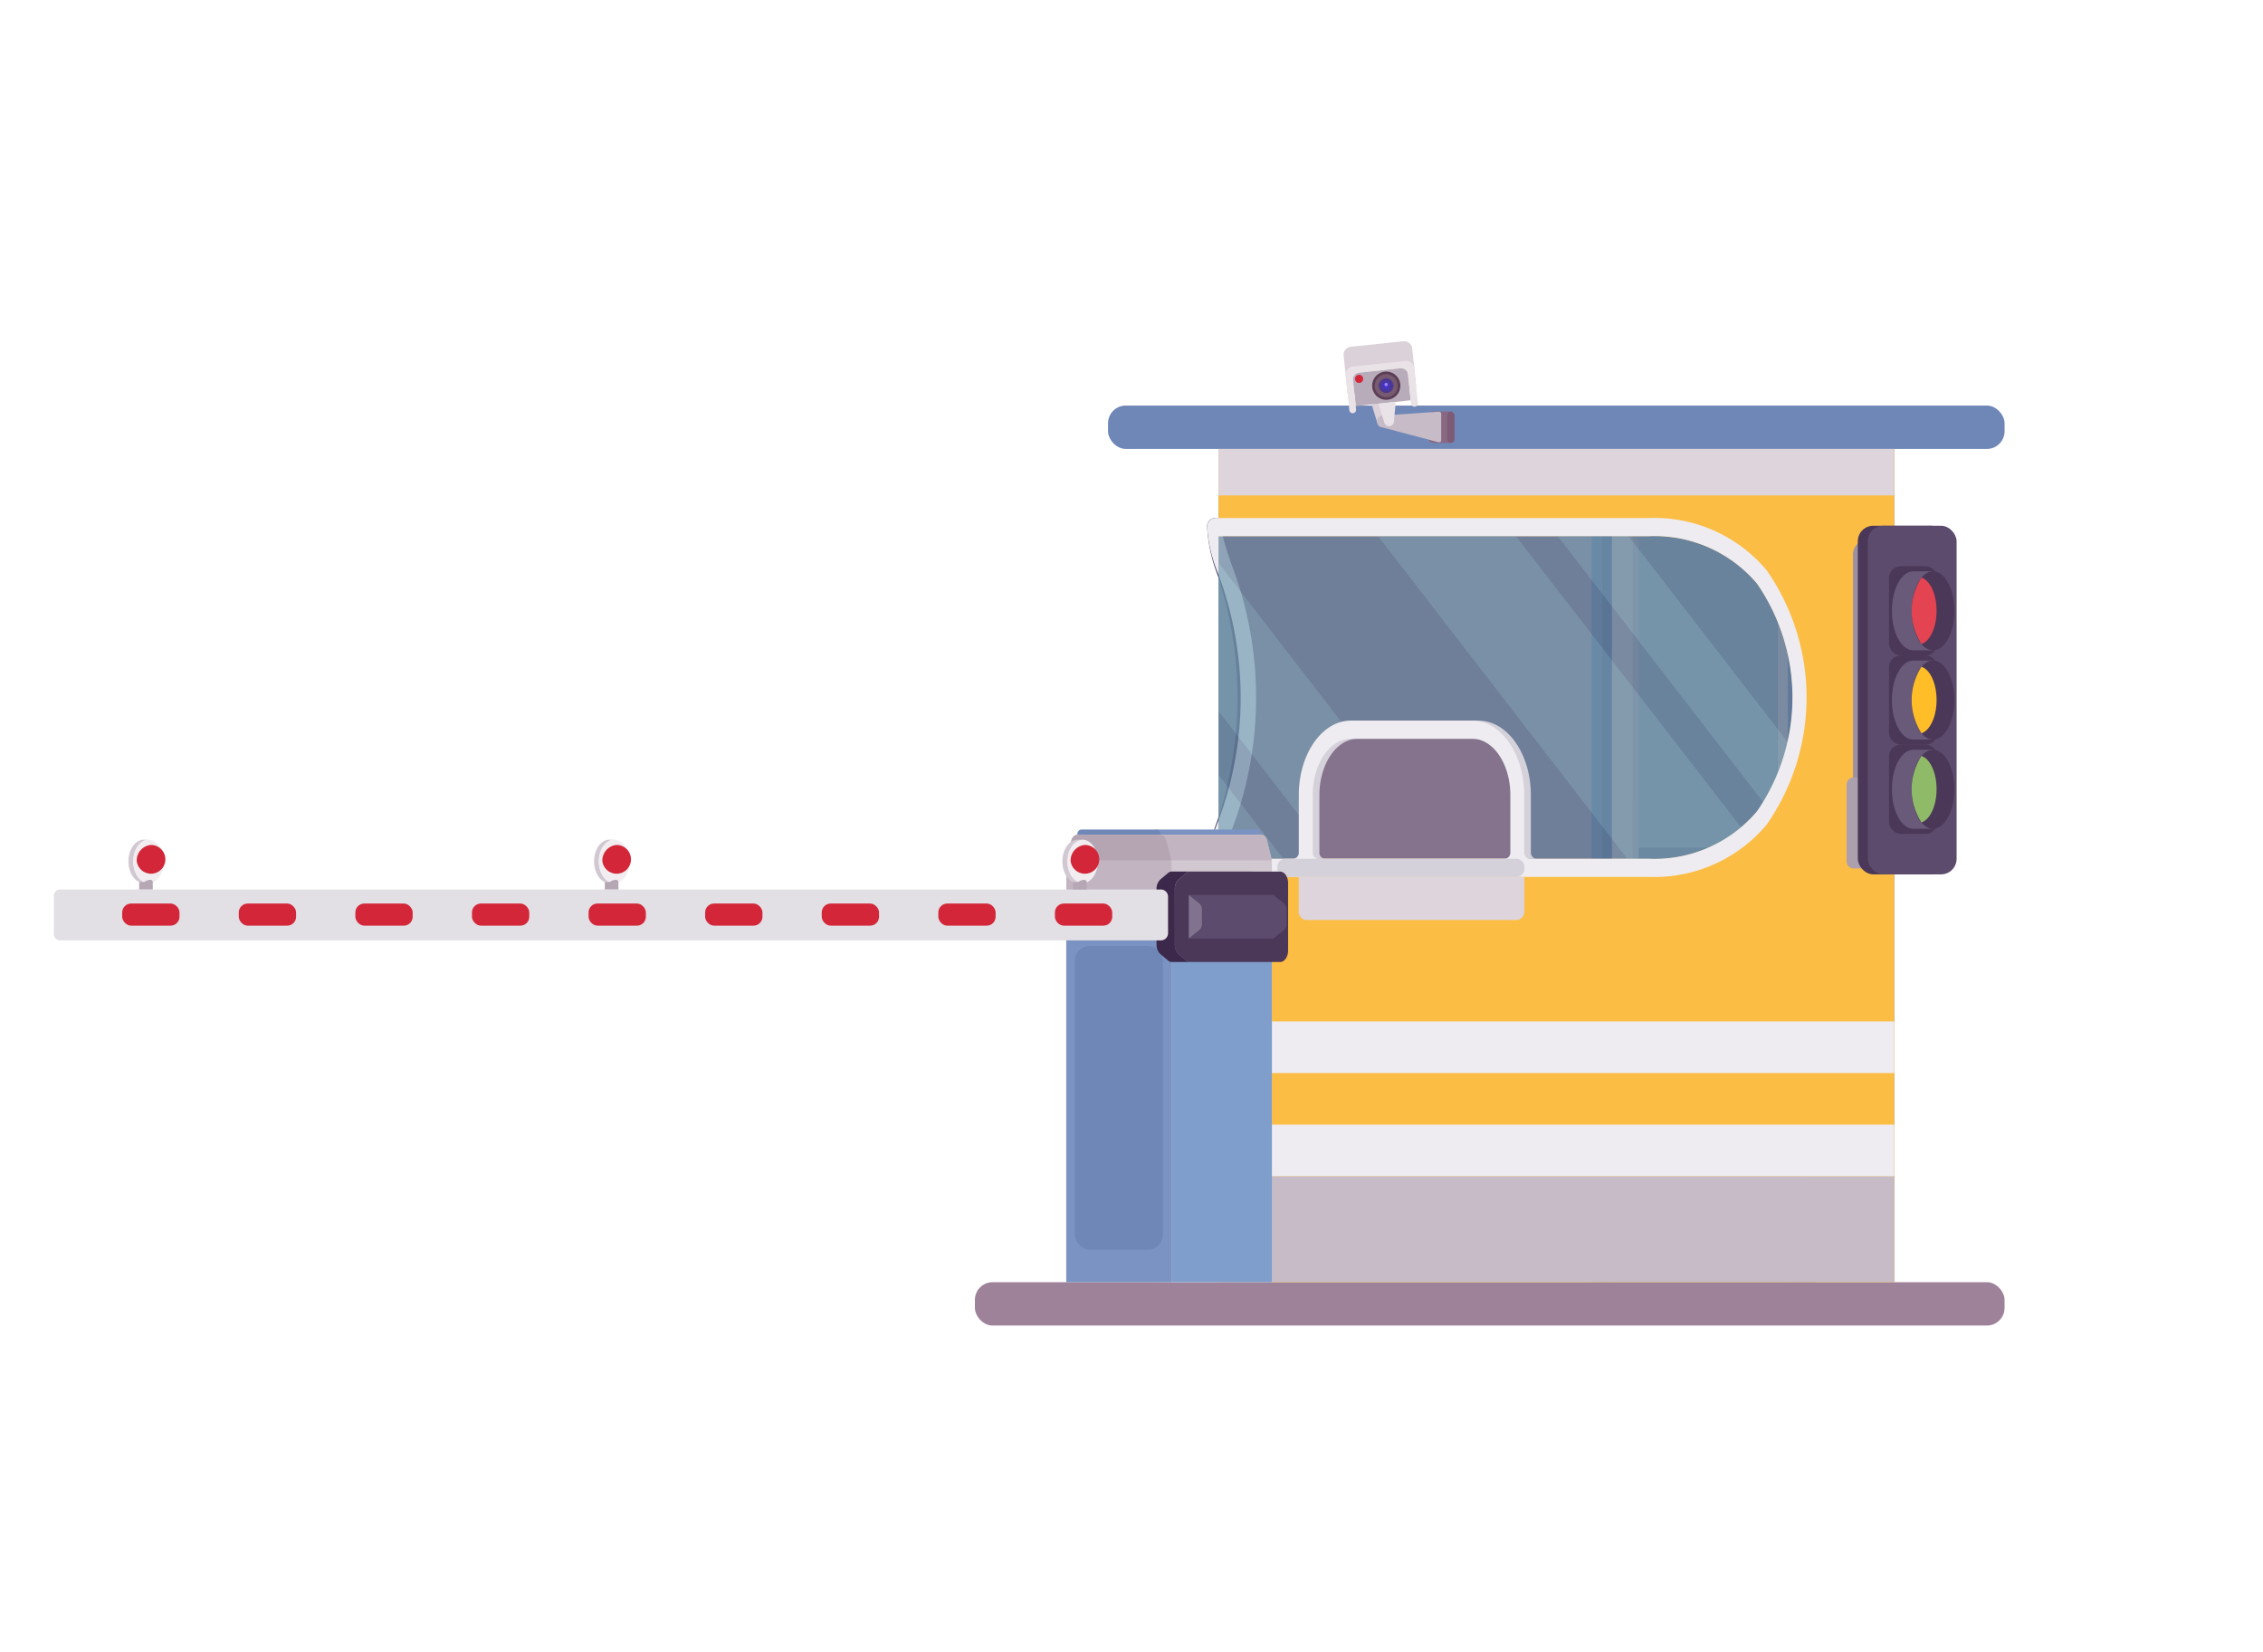 <svg xmlns="http://www.w3.org/2000/svg" width="126" height="92" viewBox="0 0 126 92">
    <g data-name="icon_tollgate_close">
        <g data-name="그룹 1337" transform="translate(67.212 24.995)">
            <g data-name="그룹 1335" transform="translate(22.928 22.198)">
                <rect data-name="사각형 827" width="10.362" height="1.967" rx=".59" style="fill:#92839a"/>
            </g>
            <g data-name="그룹 1336">
                <path data-name="패스 482" d="M135.364 845.581v16a22.895 22.895 0 0 0 0-16z" transform="translate(-134.73 -839.74)" style="opacity:.7;fill:#3b4c71"/>
                <path data-name="패스 483" d="M62.393 836.48v5.841a22.895 22.895 0 0 1 0 16v24.557h37.621v-46.4zM93.512 878a.574.574 0 0 1-.487.631h-7.071a.574.574 0 0 1-.487-.631v-36.684a.573.573 0 0 1 .487-.631h7.071a.573.573 0 0 1 .487.631z" transform="translate(-61.759 -836.48)" style="fill:#85728c"/>
            </g>
            <path data-name="패스 484" d="M135.865 845.235a18.785 18.785 0 0 1-.654-2.756h-.243a.459.459 0 0 0-.39.505 8.8 8.8 0 0 0 .567 2.636 21.505 21.505 0 0 1 0 13.7 8.794 8.794 0 0 0-.567 2.636.459.459 0 0 0 .39.505h.243a18.779 18.779 0 0 1 .654-2.756 22.787 22.787 0 0 0 0-14.466z" transform="translate(-134.577 -838.629)" style="fill:#463f6a"/>
            <path data-name="패스 485" d="M71.253 838.176h1.037a.574.574 0 0 1 .487.631v44.675h-1.524z" transform="translate(-38.914 -837.088)" style="fill:#414d83"/>
            <path data-name="패스 486" d="M73.7 838.176h10.513a.574.574 0 0 1 .487.631v44.675H73.212v-44.675a.574.574 0 0 1 .488-.631zm1.817 40.43a.574.574 0 0 0 .487.631h7.071a.574.574 0 0 0 .487-.631v-36.682a.573.573 0 0 0-.487-.631H76a.573.573 0 0 0-.487.631z" transform="translate(-51.809 -837.088)" style="fill:#4e5d90"/>
            <path data-name="패스 487" d="M74.814 839.75h9.407a.574.574 0 0 1 .488.631v43.665H74.327v-43.665a.574.574 0 0 1 .487-.631zm1.264 39.42a.574.574 0 0 0 .487.631h7.071a.574.574 0 0 0 .487-.631v-36.682a.573.573 0 0 0-.487-.631h-7.07a.573.573 0 0 0-.487.631z" transform="translate(-52.37 -837.652)" style="fill:#a897a8"/>
            <rect data-name="사각형 828" width="8.046" height="37.945" rx=".984" transform="translate(23.708 4.205)" style="opacity:.7;fill:#3b4c71"/>
            <path data-name="패스 488" d="M90.575 843.033h.325a.574.574 0 0 0-.488.631v36.682a.574.574 0 0 0 .488.631h-.329a.574.574 0 0 1-.487-.631v-36.682a.573.573 0 0 1 .491-.631z" transform="translate(-66.38 -838.828)" style="fill:#92839a"/>
            <path data-name="패스 489" d="M94.583 839.75h.093v44.3H94.1v-43.669a.574.574 0 0 1 .483-.631z" transform="translate(-72.139 -837.652)" style="fill:#414d83"/>
        </g>
        <path data-name="패스 490" d="M135.477 845.235a18.414 18.414 0 0 1-.79-2.756h-.2a.473.473 0 0 0-.431.505 8.081 8.081 0 0 0 .626 2.636 19.56 19.56 0 0 1 0 13.7 8.073 8.073 0 0 0-.626 2.636.472.472 0 0 0 .431.505h.2a18.409 18.409 0 0 1 .79-2.756 20.736 20.736 0 0 0 0-14.466z" transform="translate(-66.841 -813.634)" style="fill:#eeecf0"/>
        <g data-name="그룹 1341" transform="translate(54.281 22.581)">
            <rect data-name="사각형 829" width="57.33" height="2.414" rx=".984" transform="translate(0 48.809)" style="fill:#9e8299"/>
            <rect data-name="사각형 830" width="49.918" height="2.414" rx=".984" transform="translate(7.413)" style="fill:#6f87b7"/>
            <path data-name="패스 491" d="M86.344 859.3a7.474 7.474 0 0 0 6.034-2.637 11.169 11.169 0 0 0 0-12.684 7.474 7.474 0 0 0-6.034-2.637H62.393v-4.86h37.621v46.4H62.393V859.3z" transform="translate(-48.828 -834.066)" style="fill:#fcbd45"/>
            <path data-name="사각형 831" transform="translate(13.565 42.907)" style="fill:#c6bbc6" d="M0 0h37.621v5.902H0z"/>
            <g data-name="그룹 1338">
                <path data-name="사각형 832" style="fill:#eeecf0" d="M0 0h37.621v2.872H0z" transform="translate(13.565 34.291)"/>
                <path data-name="사각형 833" transform="translate(13.565 40.035)" style="fill:#eeecf0" d="M0 0h37.621v2.872H0z"/>
            </g>
            <g data-name="그룹 1340" style="opacity:.7">
                <path data-name="패스 492" d="M97.761 844.053a7.474 7.474 0 0 1 6.034 2.637 11.169 11.169 0 0 1 0 12.684 7.474 7.474 0 0 1-6.034 2.637h-7.7v-3.545c0-1.729-.953-3.135-2.124-3.135H81.18c-1.171 0-2.124 1.406-2.124 3.135v3.545H73.81v-17.958z" transform="translate(-60.245 -836.778)" style="fill:#65859e"/>
                <g data-name="그룹 1339">
                    <path data-name="패스 493" d="m87.26 844.053 12.54 16.226a7.766 7.766 0 0 1-5.148 1.733h-1.197l-13.873-17.959z" transform="translate(-57.131 -836.778)" style="fill:#759cb1"/>
                    <path data-name="패스 494" d="M123.015 854.62v-8.253l7.565 9.793h-.195c-1.171 0-2.124 1.406-2.124 3.135v2.116z" transform="translate(-109.45 -837.607)" style="fill:#759cb1"/>
                    <path data-name="패스 495" d="m78.248 844.053 8.881 11.5a9.025 9.025 0 0 1-1.367 3.336L74.3 844.053z" transform="translate(-41.847 -836.778)" style="fill:#759cb1"/>
                    <path data-name="패스 496" d="m131 864.759 3.607 4.67H131z" transform="translate(-117.433 -844.195)" style="fill:#759cb1"/>
                </g>
            </g>
            <path data-name="패스 497" d="M114.391 867.742h1.365a.344.344 0 0 1-.293-.379V864.2c0-2.289-1.3-4.145-2.9-4.145h-6.752c-1.6 0-2.9 1.856-2.9 4.145v3.167a.344.344 0 0 1-.293.379h1.365a.344.344 0 0 1-.293-.379V864.2c0-1.729.953-3.135 2.124-3.135h6.752c1.172 0 2.124 1.406 2.124 3.135v3.167a.344.344 0 0 1-.299.375z" transform="translate(-84.509 -842.51)" style="fill:#d5d1da"/>
            <path data-name="패스 498" d="M72.643 861.448H76.9a.344.344 0 0 0 .293-.379V857.9c0-2.289 1.3-4.145 2.9-4.145h6.752c1.6 0 2.9 1.856 2.9 4.145v3.167a.344.344 0 0 0 .293.379h6.632a7.474 7.474 0 0 0 6.034-2.637 11.169 11.169 0 0 0 0-12.684 7.474 7.474 0 0 0-6.034-2.637H72.643a.452.452 0 0 1-.405-.455.472.472 0 0 1 .389-.555h24.048a8.151 8.151 0 0 1 6.571 2.914 12.391 12.391 0 0 1 0 14.151 8.151 8.151 0 0 1-6.571 2.914H72.626a.472.472 0 0 1-.389-.555.453.453 0 0 1 .406-.454zm16.035 0a.344.344 0 0 0 .293-.379V857.9c0-1.729-.953-3.135-2.124-3.135h-6.753c-1.171 0-2.124 1.406-2.124 3.135v3.167a.344.344 0 0 0 .293.379z" transform="translate(-59.159 -836.215)" style="fill:#eeecf0"/>
            <path data-name="패스 499" d="M104.321 876.007H116.1a.459.459 0 0 0 .39-.5v-1.894h-12.559v1.887a.458.458 0 0 0 .39.507z" transform="translate(-85.9 -847.366)" style="fill:#ded4db;mix-blend-mode:multiply;isolation:isolate"/>
            <path data-name="패스 500" d="M104.321 873.045h12.971a.459.459 0 0 0 .39-.505.459.459 0 0 0-.39-.505h-12.971a.459.459 0 0 0-.39.505.459.459 0 0 0 .39.505z" transform="translate(-87.091 -846.802)" style="fill:#d5d1da"/>
            <path data-name="사각형 834" transform="translate(13.565 2.414)" style="fill:#ded4db;mix-blend-mode:multiply;isolation:isolate" d="M0 0h37.621v2.588H0z"/>
        </g>
        <g data-name="그룹 1342" transform="translate(74.807 19)">
            <path data-name="패스 501" d="M130.342 833.816a.275.275 0 0 0 .245-.249l.1-1.108-.961.1.328 1.064a.274.274 0 0 0 .288.193z" transform="translate(-128.163 -829.045)" style="fill:#dad1d9"/>
            <rect data-name="사각형 835" width="1.481" height="1.752" rx=".295" transform="translate(4.698 3.912)" style="fill:#886883"/>
            <rect data-name="사각형 836" width=".41" height="1.752" rx=".205" transform="translate(5.768 3.912)" style="fill:#7d5b77"/>
            <path data-name="패스 502" d="M128.746 834.836a.119.119 0 0 1-.15.115l-3.211-.848a.312.312 0 0 1-.205-.314.3.3 0 0 1 .245-.32l3.194-.221a.119.119 0 0 1 .127.119z" transform="translate(-123.309 -829.327)" style="fill:#c6bbc6"/>
            <path data-name="패스 503" d="m131.4 829.668-.225-2.129a.447.447 0 0 0-.492-.4l-2.923.309a.448.448 0 0 0-.4.492l.225 2.128z" transform="translate(-127.355 -827.139)" style="fill:#dad1d9"/>
            <path data-name="패스 504" d="m127.979 831.587 3.06-.323-.153-1.443a.379.379 0 0 0-.417-.337l-2.307.244a.379.379 0 0 0-.337.417z" transform="translate(-127.299 -827.978)" style="fill:#b9acba"/>
            <path data-name="패스 505" d="m131.02 829.243.205 1.94a.19.19 0 0 1-.169.208.189.189 0 0 1-.208-.168l-.173-1.632a.379.379 0 0 0-.417-.337l-2.307.244a.379.379 0 0 0-.337.417l.173 1.632a.189.189 0 0 1-.169.208.189.189 0 0 1-.208-.168l-.205-1.94a.449.449 0 0 1 .4-.493l2.923-.309a.448.448 0 0 1 .492.398z" transform="translate(-127.089 -827.749)" style="fill:#e9e2e7"/>
            <path data-name="패스 506" d="M128.727 830.639a.786.786 0 1 0 .7-.865.786.786 0 0 0-.7.865z" transform="translate(-127.131 -828.081)" style="fill:#5b3d55"/>
            <path data-name="패스 507" d="M131.949 830.3a.227.227 0 1 0 .2-.25.228.228 0 0 0-.2.25z" transform="translate(-131.309 -828.18)" style="fill:#d32739"/>
            <path data-name="패스 508" d="M129.749 833.753a.274.274 0 0 0 .245-.248l.1-1.109-.961.1.328 1.063a.274.274 0 0 0 .288.194z" transform="translate(-127.189 -829.022)" style="fill:#e9e2e7"/>
            <path data-name="패스 509" d="M129.522 830a.642.642 0 1 1-.571.706.642.642 0 0 1 .571-.706zm.11 1.04a.4.4 0 1 0-.444-.359.4.4 0 0 0 .444.357z" transform="translate(-127.213 -828.162)" style="fill:#775a70"/>
            <path data-name="패스 510" d="M129.679 830.368a.4.4 0 1 1-.359.444.4.4 0 0 1 .359-.444zm.065.621a.221.221 0 1 0-.243-.2.221.221 0 0 0 .244.2z" transform="translate(-127.345 -828.295)" style="fill:#4a3897"/>
            <path data-name="패스 511" d="M129.8 830.652a.221.221 0 1 1-.2.243.221.221 0 0 1 .2-.243z" transform="translate(-127.448 -828.397)" style="fill:#4334c4"/>
            <path data-name="패스 512" d="M129.917 830.931a.092.092 0 1 0-.1-.081.092.092 0 0 0 .1.081z" transform="translate(-127.538 -828.431)" style="fill:#9e87eb"/>
        </g>
        <g data-name="그룹 1343" transform="translate(102.816 29.272)">
            <rect data-name="사각형 837" width="1.511" height="5.057" rx=".373" transform="translate(0 14.025)" style="fill:#aca0af"/>
            <path data-name="패스 513" d="M61.192 857.6h-.555v-12.315a.864.864 0 0 1 .734-.95H63.8v.718h-2.429a.211.211 0 0 0-.179.232z" transform="translate(-60.281 -843.571)" style="fill:#9f90a1"/>
            <rect data-name="사각형 838" width="4.947" height="19.41" rx=".865" transform="translate(.623)" style="fill:#4b3757"/>
            <rect data-name="사각형 839" width="4.947" height="19.41" rx=".865" transform="translate(1.178)" style="fill:#5c4b6c"/>
            <rect data-name="사각형 840" width="2.685" height="4.967" rx=".649" transform="translate(2.365 2.255)" style="fill:#4b3757"/>
            <path data-name="패스 514" d="M60.331 847.1h-1.1c-.657 0-1.189.984-1.189 2.2s.532 2.2 1.189 2.2h1.1z" transform="translate(-55.52 -844.562)" style="fill:#6a5a7a"/>
            <path data-name="패스 515" d="M58.018 849.3c0 1.215-.532 2.2-1.189 2.2s-1.189-.985-1.189-2.2.532-2.2 1.189-2.2 1.189.985 1.189 2.2z" transform="translate(-52.018 -844.562)" style="fill:#4b3757"/>
            <path data-name="패스 516" d="M58.184 847.642a3.407 3.407 0 0 0 0 3.7c.478-.154.841-.925.841-1.852s-.363-1.69-.841-1.848z" transform="translate(-54.016 -844.756)" style="fill:#e44452"/>
            <rect data-name="사각형 841" width="2.685" height="4.967" rx=".649" transform="translate(2.365 7.222)" style="fill:#4b3757"/>
            <path data-name="패스 517" d="M60.331 854.84h-1.1c-.657 0-1.189.984-1.189 2.2s.532 2.2 1.189 2.2h1.1z" transform="translate(-55.52 -847.334)" style="fill:#6a5a7a"/>
            <path data-name="패스 518" d="M58.018 857.039c0 1.215-.532 2.2-1.189 2.2s-1.189-.985-1.189-2.2.532-2.2 1.189-2.2 1.189.986 1.189 2.2z" transform="translate(-52.018 -847.334)" style="fill:#4b3757"/>
            <path data-name="패스 519" d="M58.184 855.381a3.408 3.408 0 0 0 0 3.7c.478-.154.841-.925.841-1.852s-.363-1.694-.841-1.848z" transform="translate(-54.016 -847.528)" style="fill:#ffbe27"/>
            <rect data-name="사각형 842" width="2.685" height="4.967" rx=".649" transform="translate(2.365 12.188)" style="fill:#4b3757"/>
            <path data-name="패스 520" d="M60.331 862.578h-1.1c-.657 0-1.189.985-1.189 2.2s.532 2.2 1.189 2.2h1.1z" transform="translate(-55.52 -850.106)" style="fill:#6a5a7a"/>
            <path data-name="패스 521" d="M58.018 864.778c0 1.215-.532 2.2-1.189 2.2s-1.189-.984-1.189-2.2.532-2.2 1.189-2.2 1.189.985 1.189 2.2z" transform="translate(-52.018 -850.106)" style="fill:#4b3757"/>
            <path data-name="패스 522" d="M58.184 863.12a3.408 3.408 0 0 0 0 3.7c.478-.154.841-.925.841-1.852s-.363-1.694-.841-1.848z" transform="translate(-54.016 -850.3)" style="fill:#8fbb68"/>
        </g>
        <g data-name="그룹 1344" transform="translate(3 46.189)">
            <path data-name="패스 523" d="M140.794 869.5h5.621a.239.239 0 0 1 .239.239v.044h-5.861z" transform="translate(-79.432 -869.503)" style="fill:#7a93c2"/>
            <path data-name="패스 524" d="M139.869 869.945h5.861c.144 0 .273.133.322.332l.206.832a2.27 2.27 0 0 1 .065.547v23.208h-6.454z" transform="translate(-78.507 -869.661)" style="fill:#d1c8d1"/>
            <path data-name="패스 525" d="M139.895 869.945h5.861c.144 0 .273.133.322.332l.206.832a2.237 2.237 0 0 1 .049.264h-6.438z" transform="translate(-78.533 -869.661)" style="fill:#c2b5c1"/>
            <path data-name="사각형 843" transform="translate(62.223 4.118)" style="fill:#809ecc" d="M0 0h5.594v21.083H0z"/>
            <path data-name="패스 526" d="M149.206 869.945h4.612a.39.39 0 0 1 .338.332l.215.832a2.179 2.179 0 0 1 .069.547v23.208h-5.854v-23.209a2.179 2.179 0 0 1 .069-.547l.216-.832a.389.389 0 0 1 .335-.331z" transform="translate(-92.216 -869.661)" style="fill:#c2b5c1"/>
            <path data-name="사각형 844" transform="translate(56.368 4.118)" style="fill:#7a93c2" d="M0 0h5.855v21.083H0z"/>
            <rect data-name="사각형 845" width="4.898" height="16.917" rx=".829" transform="translate(56.847 6.475)" style="fill:#6f87b7"/>
            <path data-name="패스 527" d="M149.792 869.5h4.133a.239.239 0 0 1 .239.239v.044h-4.612v-.044a.239.239 0 0 1 .24-.239z" transform="translate(-92.563 -869.503)" style="fill:#6f87b7"/>
            <path data-name="패스 528" d="M148.613 871.373a2.114 2.114 0 0 1 .051-.264l.216-.832a.389.389 0 0 1 .337-.332h4.612a.39.39 0 0 1 .338.332l.215.832a2 2 0 0 1 .051.264z" transform="translate(-92.227 -869.661)" style="fill:#b5a5b3"/>
            <path data-name="패스 529" d="M139.329 873.141a.352.352 0 0 0-.229.09l-.412.348a.716.716 0 0 0-.217.542v3.079a.716.716 0 0 0 .217.542l.412.348a.352.352 0 0 0 .229.09h5c.247 0 .447-.283.447-.632v-3.771c0-.349-.2-.632-.447-.632z" transform="translate(-76.058 -870.806)" style="fill:#4b3757"/>
            <path data-name="패스 530" d="m147.169 873.579.413-.348a.349.349 0 0 1 .228-.09h1.019a.352.352 0 0 0-.229.09l-.412.348a.716.716 0 0 0-.217.542v3.079a.716.716 0 0 0 .217.542l.412.348a.352.352 0 0 0 .229.09h-1.019a.349.349 0 0 1-.228-.09l-.413-.348a.716.716 0 0 1-.217-.542v-3.08a.716.716 0 0 1 .217-.541z" transform="translate(-85.558 -870.806)" style="fill:#3c284a"/>
            <path data-name="패스 531" d="M139.323 876.789v-.807a.424.424 0 0 0-.136-.329l-.6-.483h4.713l.6.483a.426.426 0 0 1 .135.329v.807a.426.426 0 0 1-.135.329l-.6.483h-4.716l.6-.483a.425.425 0 0 0 .139-.329z" transform="translate(-75.4 -871.533)" style="fill:#5c4b6c"/>
            <path data-name="패스 532" d="M145.936 875.17v2.43l.6-.483a.425.425 0 0 0 .136-.329v-.807a.424.424 0 0 0-.136-.329z" transform="translate(-82.748 -871.533)" style="fill:#817390"/>
            <path data-name="패스 533" d="M149.222 877.534h61.285a.4.4 0 0 0 .4-.4V875.1a.4.4 0 0 0-.4-.4h-61.285a.35.35 0 0 0-.35.35v2.136a.35.35 0 0 0 .35.348z" transform="translate(-148.872 -871.364)" style="fill:#e2dfe5"/>
            <rect data-name="사각형 846" width="3.191" height="1.231" rx=".496" transform="translate(3.803 4.118)" style="fill:#d32739"/>
            <rect data-name="사각형 847" width="3.191" height="1.231" rx=".496" transform="translate(10.295 4.118)" style="fill:#d32739"/>
            <rect data-name="사각형 848" width="3.191" height="1.231" rx=".496" transform="translate(16.786 4.118)" style="fill:#d32739"/>
            <rect data-name="사각형 849" width="3.191" height="1.231" rx=".496" transform="translate(23.278 4.118)" style="fill:#d32739"/>
            <rect data-name="사각형 850" width="3.191" height="1.231" rx=".496" transform="translate(29.77 4.118)" style="fill:#d32739"/>
            <rect data-name="사각형 851" width="3.191" height="1.231" rx=".496" transform="translate(36.261 4.118)" style="fill:#d32739"/>
            <rect data-name="사각형 852" width="3.191" height="1.231" rx=".496" transform="translate(42.753 4.118)" style="fill:#d32739"/>
            <rect data-name="사각형 853" width="3.191" height="1.231" rx=".496" transform="translate(49.244 4.118)" style="fill:#d32739"/>
            <rect data-name="사각형 854" width="3.191" height="1.231" rx=".496" transform="translate(55.736 4.118)" style="fill:#d32739"/>
            <path data-name="패스 534" d="M157.418 870.381h-.268c-.472 0-.855.541-.855 1.209s.383 1.208.855 1.208h.268c-.472 0-.855-.54-.855-1.208s.383-1.209.855-1.209z" transform="translate(-100.144 -869.818)" style="fill:#d1c8d1"/>
            <ellipse data-name="타원 393" cx=".855" cy="1.209" rx=".855" ry="1.209" transform="translate(56.419 .564)" style="fill:#f1edf0"/>
            <path data-name="패스 535" d="M154.848 871.754a.8.8 0 1 0 .795-.915.861.861 0 0 0-.795.915z" transform="translate(-98.234 -869.982)" style="fill:#d32739"/>
            <path data-name="패스 536" d="M155.934 873.988h.219a.167.167 0 0 0 .083-.022.72.72 0 0 1 .314-.107.136.136 0 0 1 .143.129v.41h-.76z" transform="translate(-99.187 -871.063)" style="fill:#b6a7b5"/>
            <path data-name="패스 537" d="M198.044 870.381h-.268c-.472 0-.855.541-.855 1.209s.383 1.208.855 1.208h.268c-.472 0-.855-.54-.855-1.208s.383-1.209.855-1.209z" transform="translate(-166.844 -869.818)" style="fill:#d1c8d1"/>
            <ellipse data-name="타원 394" cx=".855" cy="1.209" rx=".855" ry="1.209" transform="translate(30.346 .564)" style="fill:#f1edf0"/>
            <path data-name="패스 538" d="M195.474 871.754a.8.8 0 1 0 .795-.915.861.861 0 0 0-.795.915z" transform="translate(-164.933 -869.982)" style="fill:#d32739"/>
            <path data-name="패스 539" d="M196.56 873.988h.219a.167.167 0 0 0 .083-.022.717.717 0 0 1 .314-.107.136.136 0 0 1 .143.129v.41h-.76z" transform="translate(-165.887 -871.063)" style="fill:#b6a7b5"/>
            <path data-name="패스 540" d="M238.439 870.381h-.268c-.472 0-.855.541-.855 1.209s.382 1.208.855 1.208h.268c-.472 0-.855-.54-.855-1.208s.383-1.209.855-1.209z" transform="translate(-233.163 -869.818)" style="fill:#d1c8d1"/>
            <ellipse data-name="타원 395" cx=".855" cy="1.209" rx=".855" ry="1.209" transform="translate(4.422 .564)" style="fill:#f1edf0"/>
            <path data-name="패스 541" d="M235.869 871.754a.8.8 0 1 0 .8-.915.861.861 0 0 0-.8.915z" transform="translate(-231.253 -869.982)" style="fill:#d32739"/>
            <path data-name="패스 542" d="M236.955 873.988h.219a.165.165 0 0 0 .083-.022.72.72 0 0 1 .314-.107.136.136 0 0 1 .143.129v.41h-.76z" transform="translate(-232.206 -871.063)" style="fill:#b6a7b5"/>
        </g>
    </g>
</svg>
